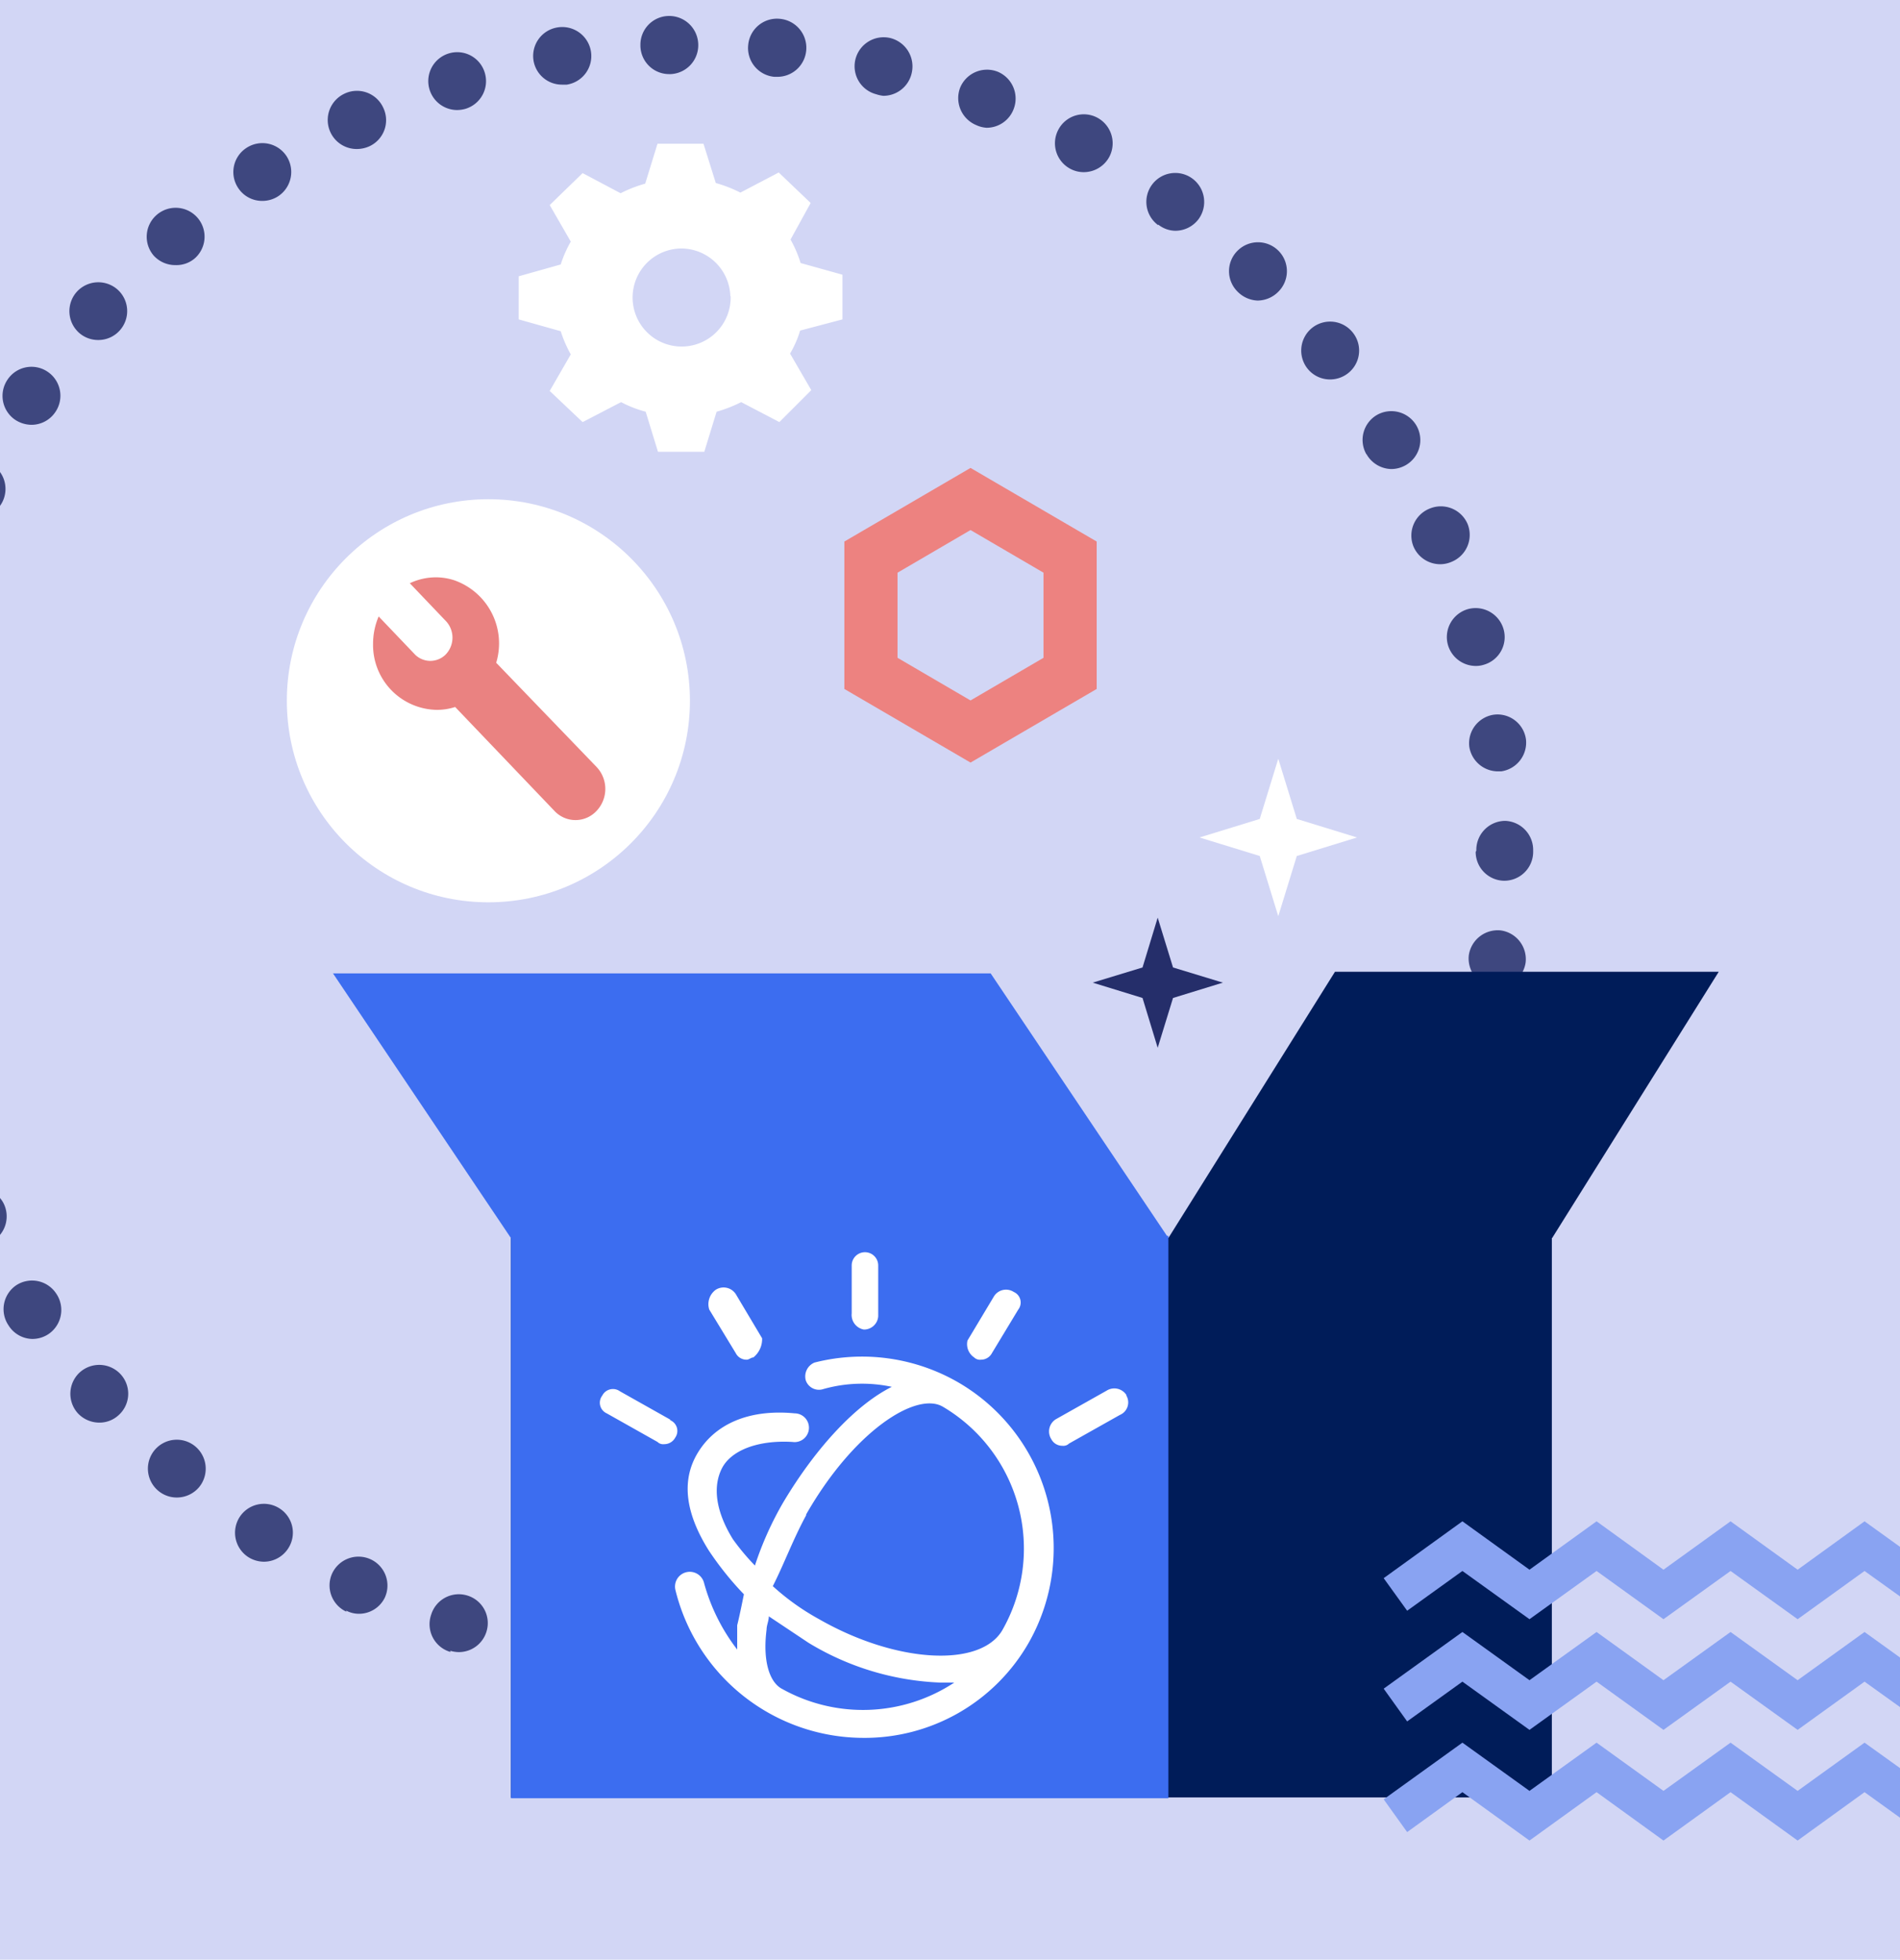 <svg id="Docs_Watson_SDK" data-name="Docs Watson SDK" xmlns="http://www.w3.org/2000/svg" viewBox="0 0 118.97 122.71"><defs><style>.cls-1{fill:#d2d6f5;}.cls-2{fill:#fff;}.cls-3,.cls-5{fill:#252e6a;}.cls-4{fill:#ea8281;}.cls-5{opacity:0.85;}.cls-6{fill:#001c59;}.cls-7{fill:#3c6df0;}.cls-8{fill:#ed8280;}.cls-9{fill:#89a3f2;}</style></defs><title>Docs Icon 4 copy 2</title><rect class="cls-1" x="-20.52" y="-18.46" width="160" height="160"/><polygon class="cls-2" points="81.2 53.6 84.97 52.44 81.2 51.28 80.04 47.51 78.88 51.28 75.11 52.44 78.88 53.6 80.04 57.37 81.2 53.6"/><polygon class="cls-3" points="73.45 62.49 76.57 61.53 73.45 60.58 72.49 57.46 71.54 60.58 68.42 61.53 71.54 62.49 72.49 65.61 73.45 62.49"/><path id="Shape" class="cls-2" d="M52.75,20V17.2l-2.62-.73A7.31,7.31,0,0,0,49.5,15l1.26-2.29-2-1.91-2.4,1.26a8.47,8.47,0,0,0-1.54-.6L44.05,9H41.17l-.77,2.5a8.2,8.2,0,0,0-1.54.6l-2.38-1.26-2.06,2,1.32,2.29a7.31,7.31,0,0,0-.63,1.43l-2.63.74V20l2.63.74a7.76,7.76,0,0,0,.63,1.45l-1.32,2.29,2.06,1.95,2.41-1.25a7.23,7.23,0,0,0,1.54.6l.77,2.51h2.9l.77-2.51a8.47,8.47,0,0,0,1.54-.6l2.39,1.25,2-2-1.33-2.29a6.36,6.36,0,0,0,.63-1.44Zm-7-1.44a3.07,3.07,0,1,1-3.07-3A3.08,3.08,0,0,1,45.73,18.53Z"/><circle class="cls-2" cx="30.58" cy="43.88" r="12.62"/><path class="cls-4" d="M25.66,36.52l2.28,2.39A1.52,1.52,0,0,1,27.89,41,1.36,1.36,0,0,1,26,41l-2.29-2.4a4.36,4.36,0,0,0-.35,1.71,4.06,4.06,0,0,0,4,4.14,3.72,3.72,0,0,0,1.14-.18l6.22,6.51a1.8,1.8,0,0,0,2.63,0,2,2,0,0,0,0-2.76L31.07,41.5a4.19,4.19,0,0,0-2.64-5.17,3.74,3.74,0,0,0-1.15-.18A3.85,3.85,0,0,0,25.66,36.52Z"/><path class="cls-5" d="M42,105.66a1.81,1.81,0,0,1-1.76-1.86h0A1.83,1.83,0,0,1,42.08,102h0a1.82,1.82,0,0,1,1.75,1.87h0A1.81,1.81,0,0,1,42,105.66H42Zm5-1.85a1.81,1.81,0,0,1,1.62-2h0a1.8,1.8,0,0,1,2,1.62h0a1.8,1.8,0,0,1-1.62,2h-.18A1.81,1.81,0,0,1,47,103.81ZM35,105h0a1.82,1.82,0,0,1-1.49-2.09h0a1.81,1.81,0,0,1,2.09-1.48h0a1.81,1.81,0,0,1,1.49,2.08h0A1.8,1.8,0,0,1,35.3,105h0A1.51,1.51,0,0,1,35,105Zm18.66-2A1.8,1.8,0,0,1,55,100.75h0a1.81,1.81,0,0,1,2.18,1.34h0a1.81,1.81,0,0,1-1.34,2.18h0a1.51,1.51,0,0,1-.42,0h0A1.8,1.8,0,0,1,53.66,102.93Zm-25.46.44h0A1.81,1.81,0,0,1,27,101.1h0a1.81,1.81,0,0,1,2.27-1.19h0a1.8,1.8,0,0,1,1.19,2.26h0a1.81,1.81,0,0,1-1.73,1.28h0A2,2,0,0,1,28.2,103.37Zm32-2.21a1.81,1.81,0,0,1,1-2.34h0a1.83,1.83,0,0,1,2.35,1h0a1.81,1.81,0,0,1-1,2.34h0a1.92,1.92,0,0,1-.66.12h0A1.8,1.8,0,0,1,60.18,101.16Zm-38.51-.31a1.81,1.81,0,0,1-.89-2.4h0a1.82,1.82,0,0,1,2.41-.88h0a1.81,1.81,0,0,1,.88,2.41h0a1.8,1.8,0,0,1-1.64,1h0A1.73,1.73,0,0,1,21.67,100.85Zm44.72-2.31a1.81,1.81,0,0,1,.72-2.46h0a1.82,1.82,0,0,1,2.46.71h0a1.81,1.81,0,0,1-.72,2.46h0a1.72,1.72,0,0,1-.87.23h0A1.81,1.81,0,0,1,66.39,98.54ZM15.53,97.49h0A1.82,1.82,0,0,1,15,95h0a1.81,1.81,0,0,1,2.5-.55h0a1.8,1.8,0,0,1,.55,2.5h0a1.81,1.81,0,0,1-1.53.84h0A1.85,1.85,0,0,1,15.53,97.49ZM72.21,95.1a1.8,1.8,0,0,1,.38-2.53h0a1.82,1.82,0,0,1,2.53.38h0a1.82,1.82,0,0,1-.38,2.54h0a1.79,1.79,0,0,1-1.08.35h0A1.8,1.8,0,0,1,72.21,95.1ZM9.9,93.34a1.81,1.81,0,0,1-.21-2.55h0a1.81,1.81,0,0,1,2.55-.21h0a1.82,1.82,0,0,1,.22,2.55h0a1.82,1.82,0,0,1-1.39.64h0A1.8,1.8,0,0,1,9.9,93.34Zm67.61-2.41a1.82,1.82,0,0,1,0-2.56h0a1.82,1.82,0,0,1,2.57,0h0A1.81,1.81,0,0,1,80.07,91h0a1.79,1.79,0,0,1-1.26.51h0A1.8,1.8,0,0,1,77.51,90.93ZM4.87,88.49A1.82,1.82,0,0,1,5,85.93H5a1.82,1.82,0,0,1,2.56.13h0a1.8,1.8,0,0,1-.13,2.55h0a1.76,1.76,0,0,1-1.21.47h0A1.84,1.84,0,0,1,4.87,88.49Zm77.35-2.41a1.8,1.8,0,0,1-.3-2.54h0a1.81,1.81,0,0,1,2.55-.3h0a1.82,1.82,0,0,1,.29,2.55h0a1.78,1.78,0,0,1-1.42.68h0A1.76,1.76,0,0,1,82.22,86.08ZM.54,83A1.81,1.81,0,0,1,1,80.49H1A1.81,1.81,0,0,1,3.52,81h0a1.82,1.82,0,0,1-.46,2.52h0a1.81,1.81,0,0,1-1,.32H2A1.79,1.79,0,0,1,.54,83Zm85.71-2.35a1.82,1.82,0,0,1-.64-2.49h0a1.81,1.81,0,0,1,2.48-.63h0A1.81,1.81,0,0,1,88.73,80h0a1.83,1.83,0,0,1-1.56.89h0A1.77,1.77,0,0,1,86.25,80.66ZM-3,77a1.81,1.81,0,0,1,.8-2.43h0a1.81,1.81,0,0,1,2.43.79h0A1.82,1.82,0,0,1-.6,77.8h0a1.86,1.86,0,0,1-.82.19h0A1.81,1.81,0,0,1-3,77Zm92.55-2.26a1.82,1.82,0,0,1-1-2.38h0a1.82,1.82,0,0,1,2.38-1h0a1.82,1.82,0,0,1,1,2.38h0a1.82,1.82,0,0,1-1.67,1.1h0A1.76,1.76,0,0,1,89.51,74.74ZM-5.78,70.57a1.82,1.82,0,0,1,1.12-2.31h0a1.82,1.82,0,0,1,2.31,1.12h0a1.81,1.81,0,0,1-1.12,2.3h0a1.8,1.8,0,0,1-.59.11h0A1.84,1.84,0,0,1-5.78,70.57ZM92,68.44a1.82,1.82,0,0,1-1.28-2.22h0a1.82,1.82,0,0,1,2.23-1.28h0a1.81,1.81,0,0,1,1.27,2.23h0a1.8,1.8,0,0,1-1.75,1.33h0A2,2,0,0,1,92,68.44ZM-7.63,63.82h0a1.81,1.81,0,0,1,1.42-2.14h0A1.8,1.8,0,0,1-4.08,63.1h0a1.81,1.81,0,0,1-1.41,2.14h0a2.19,2.19,0,0,1-.36,0h0A1.82,1.82,0,0,1-7.63,63.82Zm101.16-2a1.82,1.82,0,0,1-1.56-2h0a1.83,1.83,0,0,1,2-1.56h0a1.82,1.82,0,0,1,1.56,2h0a1.82,1.82,0,0,1-1.8,1.57h0Zm-102.09-5A1.81,1.81,0,0,1-6.87,55h0a1.82,1.82,0,0,1,1.93,1.68h0a1.82,1.82,0,0,1-1.69,1.93h-.12A1.82,1.82,0,0,1-8.56,56.89Zm101-3.55a.43.43,0,0,0,0-.05h0s0,0,0,0h0a1.82,1.82,0,0,1,1.81-1.82h0A1.82,1.82,0,0,1,96,53.23h0v.06h0v.05h0a1.81,1.81,0,0,1-1.82,1.81h0A1.81,1.81,0,0,1,92.4,53.34ZM-6.87,51.83a1.81,1.81,0,0,1-1.7-1.92h0a1.81,1.81,0,0,1,1.93-1.69h0a1.8,1.8,0,0,1,1.69,1.92h0a1.8,1.8,0,0,1-1.8,1.69h-.12ZM92,46.75a1.81,1.81,0,0,1,1.55-2h0a1.8,1.8,0,0,1,2,1.55h0a1.82,1.82,0,0,1-1.55,2h-.24A1.82,1.82,0,0,1,92,46.75ZM-6.23,45.11A1.81,1.81,0,0,1-7.65,43h0a1.8,1.8,0,0,1,2.13-1.42h0A1.8,1.8,0,0,1-4.1,43.69h0a1.81,1.81,0,0,1-1.77,1.45h0A2.19,2.19,0,0,1-6.23,45.11Zm96.89-4.74a1.82,1.82,0,0,1,1.26-2.23h0a1.82,1.82,0,0,1,2.23,1.27h0a1.8,1.8,0,0,1-1.26,2.22h0a1.59,1.59,0,0,1-.48.07h0A1.82,1.82,0,0,1,90.66,40.37ZM-4.69,38.53a1.81,1.81,0,0,1-1.12-2.31h0a1.82,1.82,0,0,1,2.3-1.12h0a1.81,1.81,0,0,1,1.12,2.31h0A1.81,1.81,0,0,1-4.1,38.63h0A2,2,0,0,1-4.69,38.53Zm93.2-4.3a1.82,1.82,0,0,1,1-2.38h0a1.82,1.82,0,0,1,2.38.95h0a1.82,1.82,0,0,1-1,2.38h0a1.78,1.78,0,0,1-.71.15h0A1.82,1.82,0,0,1,88.51,34.23Zm-90.8-2a1.81,1.81,0,0,1-.8-2.43h0A1.81,1.81,0,0,1-.65,29h0a1.81,1.81,0,0,1,.8,2.43h0a1.82,1.82,0,0,1-1.62,1h0A1.87,1.87,0,0,1-2.29,32.21Zm87.85-3.78h0A1.81,1.81,0,0,1,86.19,26h0a1.82,1.82,0,0,1,2.49.63h0a1.81,1.81,0,0,1-.63,2.48h0a1.84,1.84,0,0,1-.93.26h0A1.83,1.83,0,0,1,85.56,28.43ZM.94,26.28a1.81,1.81,0,0,1-.46-2.52h0A1.8,1.8,0,0,1,3,23.29H3a1.81,1.81,0,0,1,.46,2.52h0A1.8,1.8,0,0,1,2,26.6H2A1.89,1.89,0,0,1,.94,26.28Zm80.93-3.2a1.82,1.82,0,0,1,.29-2.55h0a1.81,1.81,0,0,1,2.55.3h0a1.8,1.8,0,0,1-.3,2.54h0a1.82,1.82,0,0,1-1.12.39h0A1.8,1.8,0,0,1,81.87,23.08ZM4.94,20.83a1.82,1.82,0,0,1-.13-2.56h0a1.82,1.82,0,0,1,2.56-.13h0a1.81,1.81,0,0,1,.12,2.56h0a1.79,1.79,0,0,1-1.34.59h0A1.8,1.8,0,0,1,4.94,20.83Zm72.55-2.57a1.8,1.8,0,0,1,0-2.56h0a1.81,1.81,0,0,1,2.56,0h0a1.81,1.81,0,0,1,0,2.56h0a1.84,1.84,0,0,1-1.31.56h0A1.86,1.86,0,0,1,77.49,18.26ZM9.62,16a1.81,1.81,0,0,1,.21-2.56h0a1.81,1.81,0,0,1,2.55.21h0a1.81,1.81,0,0,1-.21,2.55h0A1.76,1.76,0,0,1,11,16.6h0A1.82,1.82,0,0,1,9.62,16Zm62.9-1.9a1.81,1.81,0,0,1-.39-2.53h0a1.81,1.81,0,0,1,2.53-.39h0a1.82,1.82,0,0,1,.39,2.54h0a1.82,1.82,0,0,1-1.46.73h0A1.76,1.76,0,0,1,72.52,14.06ZM14.9,11.75a1.8,1.8,0,0,1,.55-2.5h0a1.81,1.81,0,0,1,2.5.54h0a1.82,1.82,0,0,1-.55,2.51h0a1.82,1.82,0,0,1-1,.28h0A1.79,1.79,0,0,1,14.9,11.75ZM67,10.56a1.81,1.81,0,0,1-.72-2.46h0a1.8,1.8,0,0,1,2.45-.72h0a1.82,1.82,0,0,1,.72,2.46h0a1.82,1.82,0,0,1-1.6.94h0A1.78,1.78,0,0,1,67,10.56ZM20.69,8.28a1.82,1.82,0,0,1,.87-2.41h0A1.81,1.81,0,0,1,24,6.75h0a1.8,1.8,0,0,1-.87,2.41h0a1.91,1.91,0,0,1-.77.17h0A1.81,1.81,0,0,1,20.69,8.28Zm40.43-.45h0a1.83,1.83,0,0,1-1-2.34h0a1.82,1.82,0,0,1,2.35-1h0a1.82,1.82,0,0,1,1,2.34h0A1.81,1.81,0,0,1,61.77,8h0A1.82,1.82,0,0,1,61.12,7.83ZM26.9,5.62a1.81,1.81,0,0,1,1.19-2.27h0a1.8,1.8,0,0,1,2.26,1.19h0a1.81,1.81,0,0,1-1.19,2.27h0a2,2,0,0,1-.54.08h0A1.81,1.81,0,0,1,26.9,5.62Zm28,.29a1.81,1.81,0,0,1-1.34-2.18h0a1.82,1.82,0,0,1,2.18-1.35h0a1.83,1.83,0,0,1,1.35,2.18h0A1.82,1.82,0,0,1,55.31,6h0A2.18,2.18,0,0,1,54.89,5.91ZM33.41,3.81a1.81,1.81,0,0,1,1.48-2.09h0A1.82,1.82,0,0,1,37,3.21h0A1.81,1.81,0,0,1,35.49,5.3h0l-.3,0h0A1.8,1.8,0,0,1,33.41,3.81Zm15.07,1a1.81,1.81,0,0,1-1.63-2h0a1.81,1.81,0,0,1,2-1.63h0a1.82,1.82,0,0,1,1.63,2h0a1.81,1.81,0,0,1-1.81,1.63h-.17Zm-8.38-2A1.8,1.8,0,0,1,41.85,1h0a1.82,1.82,0,0,1,1.87,1.75h0A1.81,1.81,0,0,1,42,4.64h-.06A1.8,1.8,0,0,1,40.1,2.89Z"/><rect class="cls-6" x="31.99" y="77.51" width="65.18" height="35.04"/><polygon class="cls-6" points="97.19 77.52 73.16 77.52 83.59 60.85 107.62 60.85 97.19 77.52"/><rect class="cls-7" x="31.99" y="77.39" width="41.17" height="35.21"/><polygon class="cls-7" points="73.16 77.52 31.99 77.52 20.85 60.95 62.03 60.95 73.16 77.52"/><path class="cls-2" d="M60,86.56a12.05,12.05,0,0,0-9-1.24.94.94,0,0,0-.55,1.1.87.87,0,0,0,1.1.56,8.91,8.91,0,0,1,4.29-.14c-2.21,1.1-4.7,3.73-6.77,7.19a20.56,20.56,0,0,0-1.8,4,14.37,14.37,0,0,1-1.38-1.65c-1.11-1.8-1.25-3.32-.69-4.43s2.21-1.79,4.42-1.66a.9.9,0,1,0,.14-1.79c-2.9-.28-5,.69-6.08,2.49s-.69,3.87.69,6.08a19.64,19.64,0,0,0,2.21,2.76c-.14.69-.28,1.38-.42,1.94v1.52a12,12,0,0,1-2.07-4.15.92.92,0,0,0-1.8.41,12.14,12.14,0,0,0,11.75,9.27,11.83,11.83,0,0,0,10.37-5.95A12,12,0,0,0,60,86.56Zm-9.54,8.3c3-5.26,6.91-7.74,8.57-6.78a10.32,10.32,0,0,1,3.73,14c-1.38,2.35-6.63,2.08-11.47-.69a15,15,0,0,1-2.9-2.07C49.11,97.9,49.66,96.38,50.49,94.86ZM49,105.77c-.83-.41-1.25-1.79-1-3.73,0-.27.14-.55.14-.83l2.49,1.66a17.15,17.15,0,0,0,8.29,2.49h.83A10.39,10.39,0,0,1,49,105.77Zm-7-16.86-3.18-1.79a.75.75,0,0,0-1.11.27.73.73,0,0,0,.28,1.11l3.18,1.79a.5.5,0,0,0,.41.14.78.78,0,0,0,.7-.41A.73.73,0,0,0,41.92,88.91Zm12.16-5.66a.89.89,0,0,0,.83-.83V79.24a.83.83,0,0,0-1.66,0v3A.93.93,0,0,0,54.08,83.25ZM61,85a.51.51,0,0,0,.42.14.77.77,0,0,0,.69-.41L63.76,82a.72.72,0,0,0-.28-1.1.89.89,0,0,0-1.24.27l-1.66,2.77A1,1,0,0,0,61,85ZM47.17,85c-.14,0-.27.14-.41.14a.75.75,0,0,1-.69-.41L44.41,82a1.11,1.11,0,0,1,.41-1.24.91.91,0,0,1,1.25.27l1.65,2.77A1.47,1.47,0,0,1,47.17,85Zm23.36,2.35a.9.9,0,0,0-1.24-.27l-3.18,1.79a.9.9,0,0,0-.28,1.25.77.77,0,0,0,.69.41.51.51,0,0,0,.42-.14l3.18-1.79A.85.85,0,0,0,70.53,87.39Z"/><path class="cls-8" d="M68.67,33.91v9.23l-7.9,4.61-7.9-4.61V33.91l7.9-4.61M56.2,41.19l4.57,2.67,4.57-2.67V35.86l-4.57-2.67L56.2,35.86Z"/><polygon class="cls-9" points="104.16 101.39 108.36 98.37 112.56 101.39 116.75 98.37 120.96 101.39 125.9 97.84 124.43 95.79 120.96 98.29 116.75 95.26 112.56 98.29 108.36 95.26 104.16 98.29 99.97 95.26 95.77 98.29 91.57 95.26 86.64 98.82 88.11 100.86 91.57 98.37 95.77 101.39 99.97 98.37 104.16 101.39"/><polygon class="cls-9" points="104.16 108.32 108.36 105.3 112.56 108.32 116.75 105.3 120.96 108.32 125.9 104.77 124.43 102.72 120.96 105.22 116.75 102.19 112.56 105.21 108.36 102.19 104.16 105.21 99.97 102.19 95.77 105.21 91.57 102.19 86.64 105.74 88.11 107.79 91.57 105.3 95.77 108.32 99.97 105.3 104.16 108.32"/><polygon class="cls-9" points="104.16 115.25 108.36 112.22 112.56 115.25 116.75 112.22 120.96 115.25 125.9 111.69 124.43 109.65 120.96 112.14 116.75 109.12 112.56 112.14 108.36 109.12 104.16 112.14 99.97 109.12 95.77 112.14 91.57 109.12 86.64 112.67 88.11 114.72 91.57 112.22 95.77 115.25 99.97 112.22 104.16 115.25"/></svg>